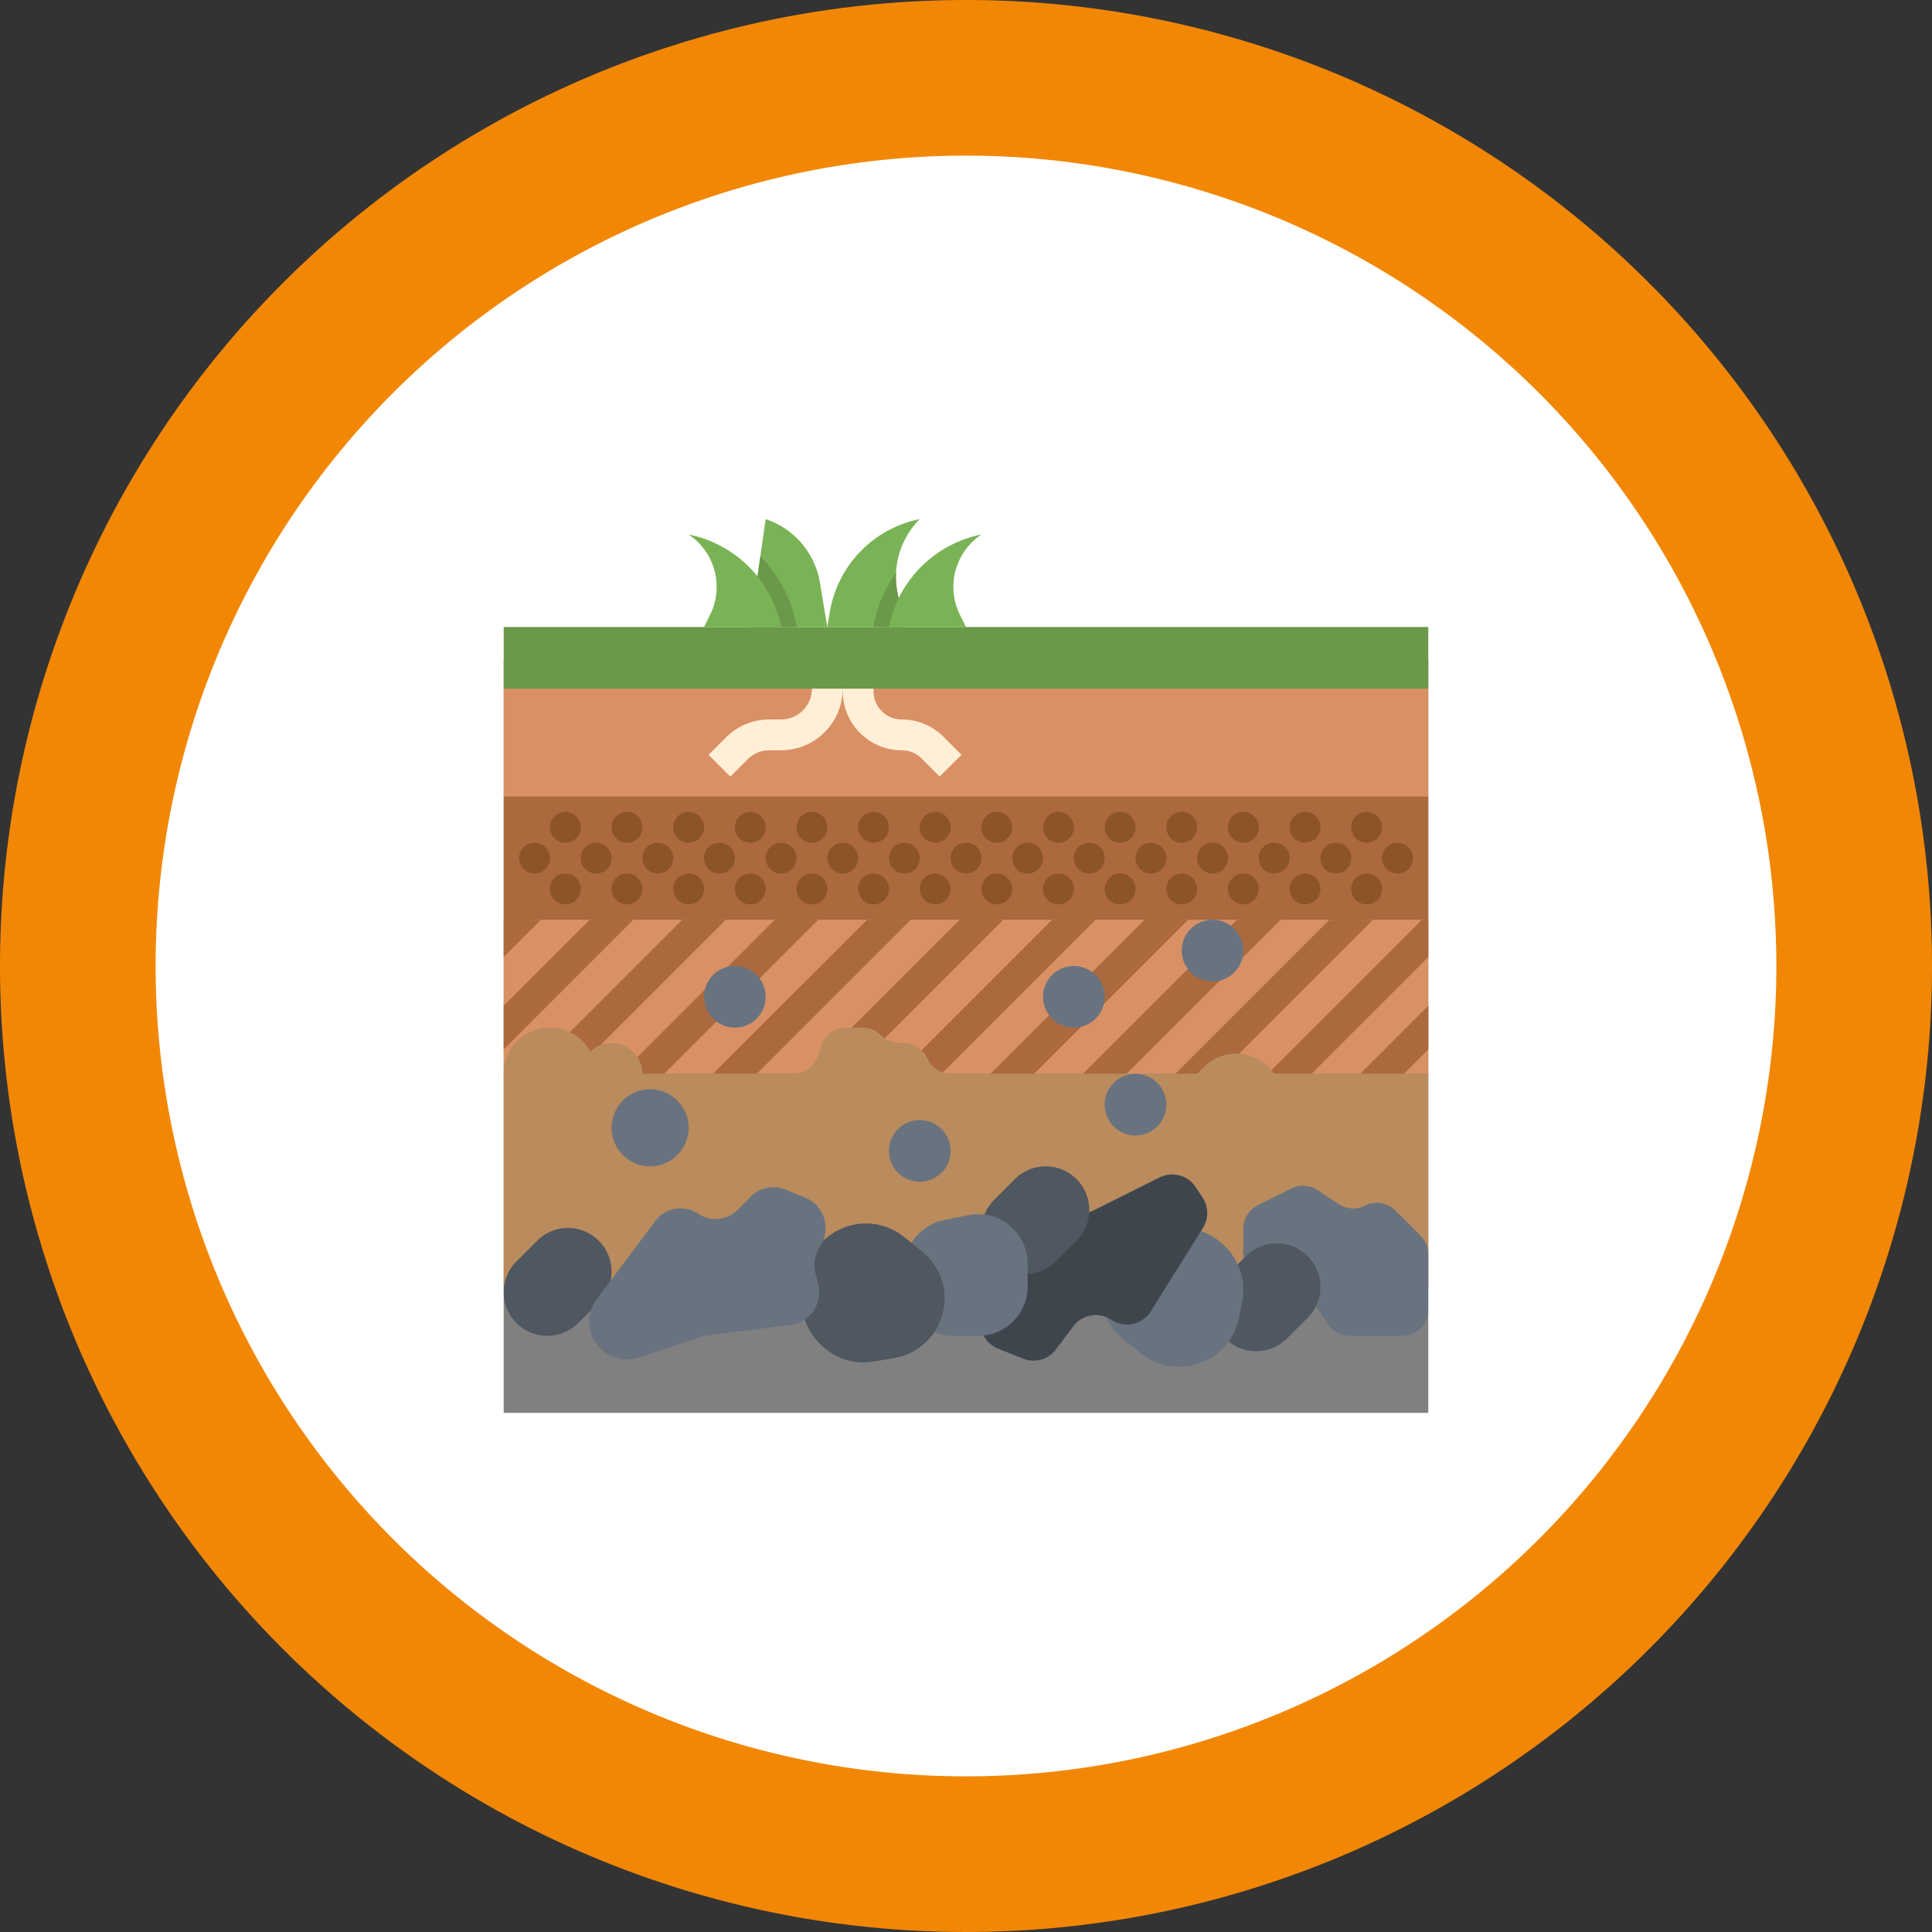 <svg id="Grupo_54440" data-name="Grupo 54440" xmlns="http://www.w3.org/2000/svg" xmlns:xlink="http://www.w3.org/1999/xlink" width="177.588" height="177.588" viewBox="0 0 177.588 177.588">
  <rect x="0" y="0" width="177.588" height="177.588" fill="#333333" stroke="none"/>
  <defs>
    <clipPath id="clip-path">
      <rect id="Rectángulo_5488" data-name="Rectángulo 5488" width="177.588" height="177.588" fill="none"/>
    </clipPath>
  </defs>
  <g id="Grupo_54440-2" data-name="Grupo 54440" clip-path="url(#clip-path)">
    <path id="Trazado_147203" data-name="Trazado 147203" d="M177.588,88.794A88.794,88.794,0,1,1,88.794,0a88.793,88.793,0,0,1,88.794,88.794" fill="#f28705"/>
    <path id="Trazado_147204" data-name="Trazado 147204" d="M163.281,88.793A74.488,74.488,0,1,1,88.793,14.305a74.487,74.487,0,0,1,74.488,74.488Z" fill="#fff"/>
    <rect id="Rectángulo_5483" data-name="Rectángulo 5483" width="84.986" height="69.228" transform="translate(46.301 60.643)" fill="gray"/>
    <rect id="Rectángulo_5484" data-name="Rectángulo 5484" width="84.986" height="11.331" transform="translate(46.301 73.213)" fill="#ab693d"/>
    <rect id="Rectángulo_5485" data-name="Rectángulo 5485" width="84.986" height="14.164" transform="translate(46.301 84.545)" fill="#da9065"/>
    <rect id="Rectángulo_5486" data-name="Rectángulo 5486" width="84.986" height="9.915" transform="translate(46.301 63.298)" fill="#da9065"/>
    <rect id="Rectángulo_5487" data-name="Rectángulo 5487" width="84.986" height="5.666" transform="translate(46.301 57.633)" fill="#699949"/>
    <path id="Trazado_147205" data-name="Trazado 147205" d="M58.22,84.545,46.3,96.464V92.456l7.911-7.911Z" fill="#ab693d"/>
    <path id="Trazado_147206" data-name="Trazado 147206" d="M66.719,84.545,52.555,98.709H48.546L62.711,84.545Z" fill="#ab693d"/>
    <path id="Trazado_147207" data-name="Trazado 147207" d="M49.722,84.545,46.3,87.966V84.545Z" fill="#ab693d"/>
    <path id="Trazado_147208" data-name="Trazado 147208" d="M75.217,84.545,61.053,98.709H57.044L71.209,84.545Z" fill="#ab693d"/>
    <path id="Trazado_147209" data-name="Trazado 147209" d="M83.716,84.545,69.552,98.709H65.543L79.708,84.545Z" fill="#ab693d"/>
    <path id="Trazado_147210" data-name="Trazado 147210" d="M92.215,84.545,78.051,98.709H74.042L88.207,84.545Z" fill="#ab693d"/>
    <path id="Trazado_147211" data-name="Trazado 147211" d="M100.713,84.545,86.549,98.709H82.54L96.705,84.545Z" fill="#ab693d"/>
    <path id="Trazado_147212" data-name="Trazado 147212" d="M109.212,84.545,95.048,98.709H91.039L105.2,84.545Z" fill="#ab693d"/>
    <path id="Trazado_147213" data-name="Trazado 147213" d="M117.71,84.545,103.546,98.709H99.537L113.7,84.545Z" fill="#ab693d"/>
    <path id="Trazado_147214" data-name="Trazado 147214" d="M126.209,84.545,112.045,98.709h-4.009L122.2,84.545Z" fill="#ab693d"/>
    <path id="Trazado_147215" data-name="Trazado 147215" d="M131.287,84.545v3.421L120.543,98.709h-4.008L130.7,84.545Z" fill="#ab693d"/>
    <path id="Trazado_147216" data-name="Trazado 147216" d="M131.287,92.455v4.008l-2.245,2.246h-4.009Z" fill="#ab693d"/>
    <path id="Trazado_147217" data-name="Trazado 147217" d="M131.287,98.709v19.83H46.3V98.709a4.248,4.248,0,0,1,7.966-2.057,2.833,2.833,0,0,1,4.782,2.057H72.888a2.415,2.415,0,0,0,2.292-1.654l.316-.942a2.415,2.415,0,0,1,2.292-1.653h1.5A2.414,2.414,0,0,1,81,95.168a2.42,2.42,0,0,0,1.71.708h.336a2.417,2.417,0,0,1,2.162,1.337l.082.159a2.415,2.415,0,0,0,2.162,1.337h22.585l.637-.637a4.186,4.186,0,0,1,5.92,0,4.248,4.248,0,0,1,.525.64Z" fill="#ba8b5d"/>
    <path id="Trazado_147218" data-name="Trazado 147218" d="M130.574,113.577l-2.3-2.3a2.435,2.435,0,0,0-2.81-.456,2.435,2.435,0,0,1-2.439-.151l-1.9-1.266a2.433,2.433,0,0,0-2.439-.152l-3.057,1.528a2.437,2.437,0,0,0-1.345,2.178v2.26a2.435,2.435,0,0,0,1.844,2.362l2.909.727a2.44,2.44,0,0,1,1.435,1.011l1.588,2.383a2.433,2.433,0,0,0,2.025,1.084h4.762a2.435,2.435,0,0,0,2.434-2.435V115.3A2.433,2.433,0,0,0,130.574,113.577Z" fill="#68737f"/>
    <path id="Trazado_147219" data-name="Trazado 147219" d="M112.63,117.366l1.9-1.9a4.006,4.006,0,1,1,5.666,5.665l-1.9,1.9a4.006,4.006,0,0,1-5.666-5.666Z" fill="#4f5761"/>
    <path id="Trazado_147220" data-name="Trazado 147220" d="M110.916,125.026l-.051.025a5.559,5.559,0,0,1-5.96-.631l-1.662-1.329a5.56,5.56,0,0,1,2.56-9.827l1.89-.315a5.558,5.558,0,0,1,4.846,1.553l.122.121a5.562,5.562,0,0,1,1.52,5.023l-.3,1.5A5.56,5.56,0,0,1,110.916,125.026Z" fill="#68737f"/>
    <path id="Trazado_147221" data-name="Trazado 147221" d="M110.535,110.069l-.637-.959a2.584,2.584,0,0,0-3.308-.882l-6.069,3.031a2.572,2.572,0,0,1-.835.252l-7.267.909a2.585,2.585,0,0,0-2.245,2.885,2.611,2.611,0,0,0,.253.836l.529,1.056a2.586,2.586,0,0,1-.162,2.59l-.233.35a2.585,2.585,0,0,0,.717,3.585,2.541,2.541,0,0,0,.473.249l2.286.914a2.584,2.584,0,0,0,3.027-.849l1.594-2.125a2.586,2.586,0,0,1,3.5-.6,2.585,2.585,0,0,0,3.584-.716l.041-.064,4.789-7.662A2.586,2.586,0,0,0,110.535,110.069Z" fill="#3e454d"/>
    <path id="Trazado_147222" data-name="Trazado 147222" d="M91.384,110.284l1.9-1.9a4.006,4.006,0,1,1,5.666,5.665l-1.9,1.9a4.006,4.006,0,0,1-5.666-5.666" fill="#4f5761"/>
    <path id="Trazado_147223" data-name="Trazado 147223" d="M51.967,80.295a1.417,1.417,0,1,1-1.416,1.416,1.416,1.416,0,0,1,1.416-1.416" fill="#8c5428"/>
    <path id="Trazado_147224" data-name="Trazado 147224" d="M54.8,77.462a1.417,1.417,0,1,1-1.416,1.416A1.416,1.416,0,0,1,54.8,77.462" fill="#8c5428"/>
    <path id="Trazado_147225" data-name="Trazado 147225" d="M49.134,77.462a1.417,1.417,0,1,1-1.416,1.416,1.416,1.416,0,0,1,1.416-1.416" fill="#8c5428"/>
    <path id="Trazado_147226" data-name="Trazado 147226" d="M51.967,74.63a1.417,1.417,0,1,1-1.416,1.416,1.416,1.416,0,0,1,1.416-1.416" fill="#8c5428"/>
    <path id="Trazado_147227" data-name="Trazado 147227" d="M57.632,80.295a1.417,1.417,0,1,1-1.416,1.416,1.416,1.416,0,0,1,1.416-1.416" fill="#8c5428"/>
    <path id="Trazado_147228" data-name="Trazado 147228" d="M60.465,77.462a1.417,1.417,0,1,1-1.416,1.416,1.416,1.416,0,0,1,1.416-1.416" fill="#8c5428"/>
    <path id="Trazado_147229" data-name="Trazado 147229" d="M57.632,74.63a1.417,1.417,0,1,1-1.416,1.416,1.416,1.416,0,0,1,1.416-1.416" fill="#8c5428"/>
    <path id="Trazado_147230" data-name="Trazado 147230" d="M63.3,80.295a1.417,1.417,0,1,1-1.416,1.416A1.416,1.416,0,0,1,63.3,80.295" fill="#8c5428"/>
    <path id="Trazado_147231" data-name="Trazado 147231" d="M66.131,77.462a1.417,1.417,0,1,1-1.416,1.416,1.416,1.416,0,0,1,1.416-1.416" fill="#8c5428"/>
    <path id="Trazado_147232" data-name="Trazado 147232" d="M63.3,74.63a1.417,1.417,0,1,1-1.416,1.416A1.416,1.416,0,0,1,63.3,74.63" fill="#8c5428"/>
    <path id="Trazado_147233" data-name="Trazado 147233" d="M68.964,80.295a1.417,1.417,0,1,1-1.416,1.416,1.416,1.416,0,0,1,1.416-1.416" fill="#8c5428"/>
    <path id="Trazado_147234" data-name="Trazado 147234" d="M71.8,77.462a1.417,1.417,0,1,1-1.416,1.416A1.416,1.416,0,0,1,71.8,77.462" fill="#8c5428"/>
    <path id="Trazado_147235" data-name="Trazado 147235" d="M68.964,74.63a1.417,1.417,0,1,1-1.416,1.416,1.416,1.416,0,0,1,1.416-1.416" fill="#8c5428"/>
    <path id="Trazado_147236" data-name="Trazado 147236" d="M74.63,80.295a1.417,1.417,0,1,1-1.416,1.416,1.416,1.416,0,0,1,1.416-1.416" fill="#8c5428"/>
    <path id="Trazado_147237" data-name="Trazado 147237" d="M77.463,77.462a1.417,1.417,0,1,1-1.416,1.416,1.416,1.416,0,0,1,1.416-1.416" fill="#8c5428"/>
    <path id="Trazado_147238" data-name="Trazado 147238" d="M74.63,74.63a1.417,1.417,0,1,1-1.416,1.416A1.416,1.416,0,0,1,74.63,74.63" fill="#8c5428"/>
    <path id="Trazado_147239" data-name="Trazado 147239" d="M80.295,80.295a1.417,1.417,0,1,1-1.416,1.416,1.416,1.416,0,0,1,1.416-1.416" fill="#8c5428"/>
    <path id="Trazado_147240" data-name="Trazado 147240" d="M83.128,77.462a1.417,1.417,0,1,1-1.416,1.416,1.416,1.416,0,0,1,1.416-1.416" fill="#8c5428"/>
    <path id="Trazado_147241" data-name="Trazado 147241" d="M80.295,74.63a1.417,1.417,0,1,1-1.416,1.416,1.416,1.416,0,0,1,1.416-1.416" fill="#8c5428"/>
    <path id="Trazado_147242" data-name="Trazado 147242" d="M85.961,80.295a1.417,1.417,0,1,1-1.416,1.416,1.416,1.416,0,0,1,1.416-1.416" fill="#8c5428"/>
    <path id="Trazado_147243" data-name="Trazado 147243" d="M88.794,77.462a1.417,1.417,0,1,1-1.416,1.416,1.416,1.416,0,0,1,1.416-1.416" fill="#8c5428"/>
    <path id="Trazado_147244" data-name="Trazado 147244" d="M85.961,74.63a1.417,1.417,0,1,1-1.416,1.416,1.416,1.416,0,0,1,1.416-1.416" fill="#8c5428"/>
    <path id="Trazado_147245" data-name="Trazado 147245" d="M91.627,80.295a1.417,1.417,0,1,1-1.416,1.416,1.416,1.416,0,0,1,1.416-1.416" fill="#8c5428"/>
    <path id="Trazado_147246" data-name="Trazado 147246" d="M94.46,77.462a1.417,1.417,0,1,1-1.416,1.416,1.416,1.416,0,0,1,1.416-1.416" fill="#8c5428"/>
    <path id="Trazado_147247" data-name="Trazado 147247" d="M91.627,74.63a1.417,1.417,0,1,1-1.416,1.416,1.416,1.416,0,0,1,1.416-1.416" fill="#8c5428"/>
    <path id="Trazado_147248" data-name="Trazado 147248" d="M97.293,80.295a1.417,1.417,0,1,1-1.416,1.416,1.416,1.416,0,0,1,1.416-1.416" fill="#8c5428"/>
    <path id="Trazado_147249" data-name="Trazado 147249" d="M100.126,77.462a1.417,1.417,0,1,1-1.416,1.416,1.415,1.415,0,0,1,1.416-1.416" fill="#8c5428"/>
    <path id="Trazado_147250" data-name="Trazado 147250" d="M97.293,74.63a1.417,1.417,0,1,1-1.416,1.416,1.416,1.416,0,0,1,1.416-1.416" fill="#8c5428"/>
    <path id="Trazado_147251" data-name="Trazado 147251" d="M102.958,80.295a1.417,1.417,0,1,1-1.416,1.416,1.416,1.416,0,0,1,1.416-1.416" fill="#8c5428"/>
    <path id="Trazado_147252" data-name="Trazado 147252" d="M105.791,77.462a1.417,1.417,0,1,1-1.416,1.416,1.416,1.416,0,0,1,1.416-1.416" fill="#8c5428"/>
    <path id="Trazado_147253" data-name="Trazado 147253" d="M102.958,74.63a1.417,1.417,0,1,1-1.416,1.416,1.416,1.416,0,0,1,1.416-1.416" fill="#8c5428"/>
    <path id="Trazado_147254" data-name="Trazado 147254" d="M108.624,80.295a1.417,1.417,0,1,1-1.416,1.416,1.416,1.416,0,0,1,1.416-1.416" fill="#8c5428"/>
    <path id="Trazado_147255" data-name="Trazado 147255" d="M111.457,77.462a1.417,1.417,0,1,1-1.416,1.416,1.416,1.416,0,0,1,1.416-1.416" fill="#8c5428"/>
    <path id="Trazado_147256" data-name="Trazado 147256" d="M108.624,74.63a1.417,1.417,0,1,1-1.416,1.416,1.416,1.416,0,0,1,1.416-1.416" fill="#8c5428"/>
    <path id="Trazado_147257" data-name="Trazado 147257" d="M114.29,80.295a1.417,1.417,0,1,1-1.416,1.416,1.416,1.416,0,0,1,1.416-1.416" fill="#8c5428"/>
    <path id="Trazado_147258" data-name="Trazado 147258" d="M117.123,77.462a1.417,1.417,0,1,1-1.416,1.416,1.416,1.416,0,0,1,1.416-1.416" fill="#8c5428"/>
    <path id="Trazado_147259" data-name="Trazado 147259" d="M114.29,74.63a1.417,1.417,0,1,1-1.416,1.416,1.416,1.416,0,0,1,1.416-1.416" fill="#8c5428"/>
    <path id="Trazado_147260" data-name="Trazado 147260" d="M119.955,80.295a1.417,1.417,0,1,1-1.416,1.416,1.416,1.416,0,0,1,1.416-1.416" fill="#8c5428"/>
    <path id="Trazado_147261" data-name="Trazado 147261" d="M122.788,77.462a1.417,1.417,0,1,1-1.416,1.416,1.416,1.416,0,0,1,1.416-1.416" fill="#8c5428"/>
    <path id="Trazado_147262" data-name="Trazado 147262" d="M119.955,74.63a1.417,1.417,0,1,1-1.416,1.416,1.416,1.416,0,0,1,1.416-1.416" fill="#8c5428"/>
    <path id="Trazado_147263" data-name="Trazado 147263" d="M125.621,80.295a1.417,1.417,0,1,1-1.416,1.416,1.416,1.416,0,0,1,1.416-1.416" fill="#8c5428"/>
    <path id="Trazado_147264" data-name="Trazado 147264" d="M128.454,77.462a1.417,1.417,0,1,1-1.416,1.416,1.416,1.416,0,0,1,1.416-1.416" fill="#8c5428"/>
    <path id="Trazado_147265" data-name="Trazado 147265" d="M125.621,74.63a1.417,1.417,0,1,1-1.416,1.416,1.416,1.416,0,0,1,1.416-1.416" fill="#8c5428"/>
    <path id="Trazado_147266" data-name="Trazado 147266" d="M89.919,122.788H87.67a4.54,4.54,0,0,1-4.541-4.541V116.6a4.541,4.541,0,0,1,3.649-4.453l2.249-.45a4.541,4.541,0,0,1,5.432,4.453v2.1a4.541,4.541,0,0,1-4.54,4.541" fill="#68737f"/>
    <path id="Trazado_147267" data-name="Trazado 147267" d="M77.062,113.073l.051-.024a5.559,5.559,0,0,1,5.96.63l1.662,1.329a5.56,5.56,0,0,1-2.56,9.827l-1.89.315a5.561,5.561,0,0,1-4.846-1.553l-.122-.121a5.562,5.562,0,0,1-1.52-5.023l.3-1.5A5.56,5.56,0,0,1,77.062,113.073Z" fill="#4f5761"/>
    <path id="Trazado_147268" data-name="Trazado 147268" d="M84.545,102.958h0a2.833,2.833,0,1,1-2.833,2.833,2.833,2.833,0,0,1,2.833-2.833" fill="#68737f"/>
    <path id="Trazado_147269" data-name="Trazado 147269" d="M104.375,98.709h0a2.833,2.833,0,1,1-2.833,2.833,2.833,2.833,0,0,1,2.833-2.833" fill="#68737f"/>
    <path id="Trazado_147270" data-name="Trazado 147270" d="M98.709,88.794h0a2.833,2.833,0,1,1-2.833,2.833,2.833,2.833,0,0,1,2.833-2.833" fill="#68737f"/>
    <path id="Trazado_147271" data-name="Trazado 147271" d="M111.457,84.545h0a2.833,2.833,0,1,1-2.833,2.833,2.833,2.833,0,0,1,2.833-2.833" fill="#68737f"/>
    <path id="Trazado_147272" data-name="Trazado 147272" d="M67.548,88.794h0a2.833,2.833,0,1,1-2.833,2.833,2.832,2.832,0,0,1,2.833-2.833" fill="#68737f"/>
    <path id="Trazado_147273" data-name="Trazado 147273" d="M47.474,115.949l1.9-1.9a4.006,4.006,0,1,1,5.666,5.665l-1.9,1.9a4.006,4.006,0,0,1-5.666-5.666" fill="#4f5761"/>
    <path id="Trazado_147274" data-name="Trazado 147274" d="M59.757,100.125h0a3.541,3.541,0,1,1-3.541,3.541,3.541,3.541,0,0,1,3.541-3.541" fill="#68737f"/>
    <path id="Trazado_147275" data-name="Trazado 147275" d="M54.745,123.415a3.472,3.472,0,0,0,3.986,1.368l5.983-1.995,7.917-.99a3.049,3.049,0,0,0,2.648-3.4,3.187,3.187,0,0,0-.068-.361l-.255-1.018a3.052,3.052,0,0,1,.421-2.431,3.049,3.049,0,0,0-1.4-4.523l-1.822-.729a2.893,2.893,0,0,0-3.12.64L67.807,111.2a2.891,2.891,0,0,1-3.649.362,2.892,2.892,0,0,0-3.918.671l-5.384,7.178A3.472,3.472,0,0,0,54.745,123.415Z" fill="#68737f"/>
    <path id="Trazado_147276" data-name="Trazado 147276" d="M76.046,57.632H68.964l.928-6.49.488-3.424a7.433,7.433,0,0,1,4.986,5.834Z" fill="#7ab355"/>
    <path id="Trazado_147277" data-name="Trazado 147277" d="M82.5,54.479l.63,3.153H76.046l.229-1.374a10.464,10.464,0,0,1,8.27-8.541A7.484,7.484,0,0,0,82.5,54.479" fill="#7ab355"/>
    <path id="Trazado_147278" data-name="Trazado 147278" d="M73.24,57.632H68.964l.928-6.49a12.218,12.218,0,0,1,3.293,6.212Z" fill="#699949"/>
    <path id="Trazado_147279" data-name="Trazado 147279" d="M64.715,57.632l.549-1.1a5.786,5.786,0,0,0-1.965-7.4,10.835,10.835,0,0,1,8.5,8.5Z" fill="#7ab355"/>
    <path id="Trazado_147280" data-name="Trazado 147280" d="M83.128,57.632H80.269l.054-.278a12.259,12.259,0,0,1,2.038-4.719,7.552,7.552,0,0,0,.137,1.844Z" fill="#699949"/>
    <path id="Trazado_147281" data-name="Trazado 147281" d="M88.794,57.632l-.549-1.1a5.786,5.786,0,0,1,1.965-7.4,10.835,10.835,0,0,0-8.5,8.5Z" fill="#7ab355"/>
    <path id="Trazado_147282" data-name="Trazado 147282" d="M67.133,71.382l-2-2,1.588-1.589a5.628,5.628,0,0,1,4.006-1.659H71.8A2.836,2.836,0,0,0,74.63,63.3h2.833A5.673,5.673,0,0,1,71.8,68.964H70.724a2.816,2.816,0,0,0-2,.83Z" fill="#ffefd6"/>
    <path id="Trazado_147283" data-name="Trazado 147283" d="M86.376,71.382l-1.659-1.66a2.574,2.574,0,0,0-1.832-.758,5.428,5.428,0,0,1-5.422-5.423V63.3h2.832v.243a2.593,2.593,0,0,0,2.59,2.59,5.39,5.39,0,0,1,3.835,1.588l1.659,1.66Z" fill="#ffefd6"/>
  </g>
</svg>
